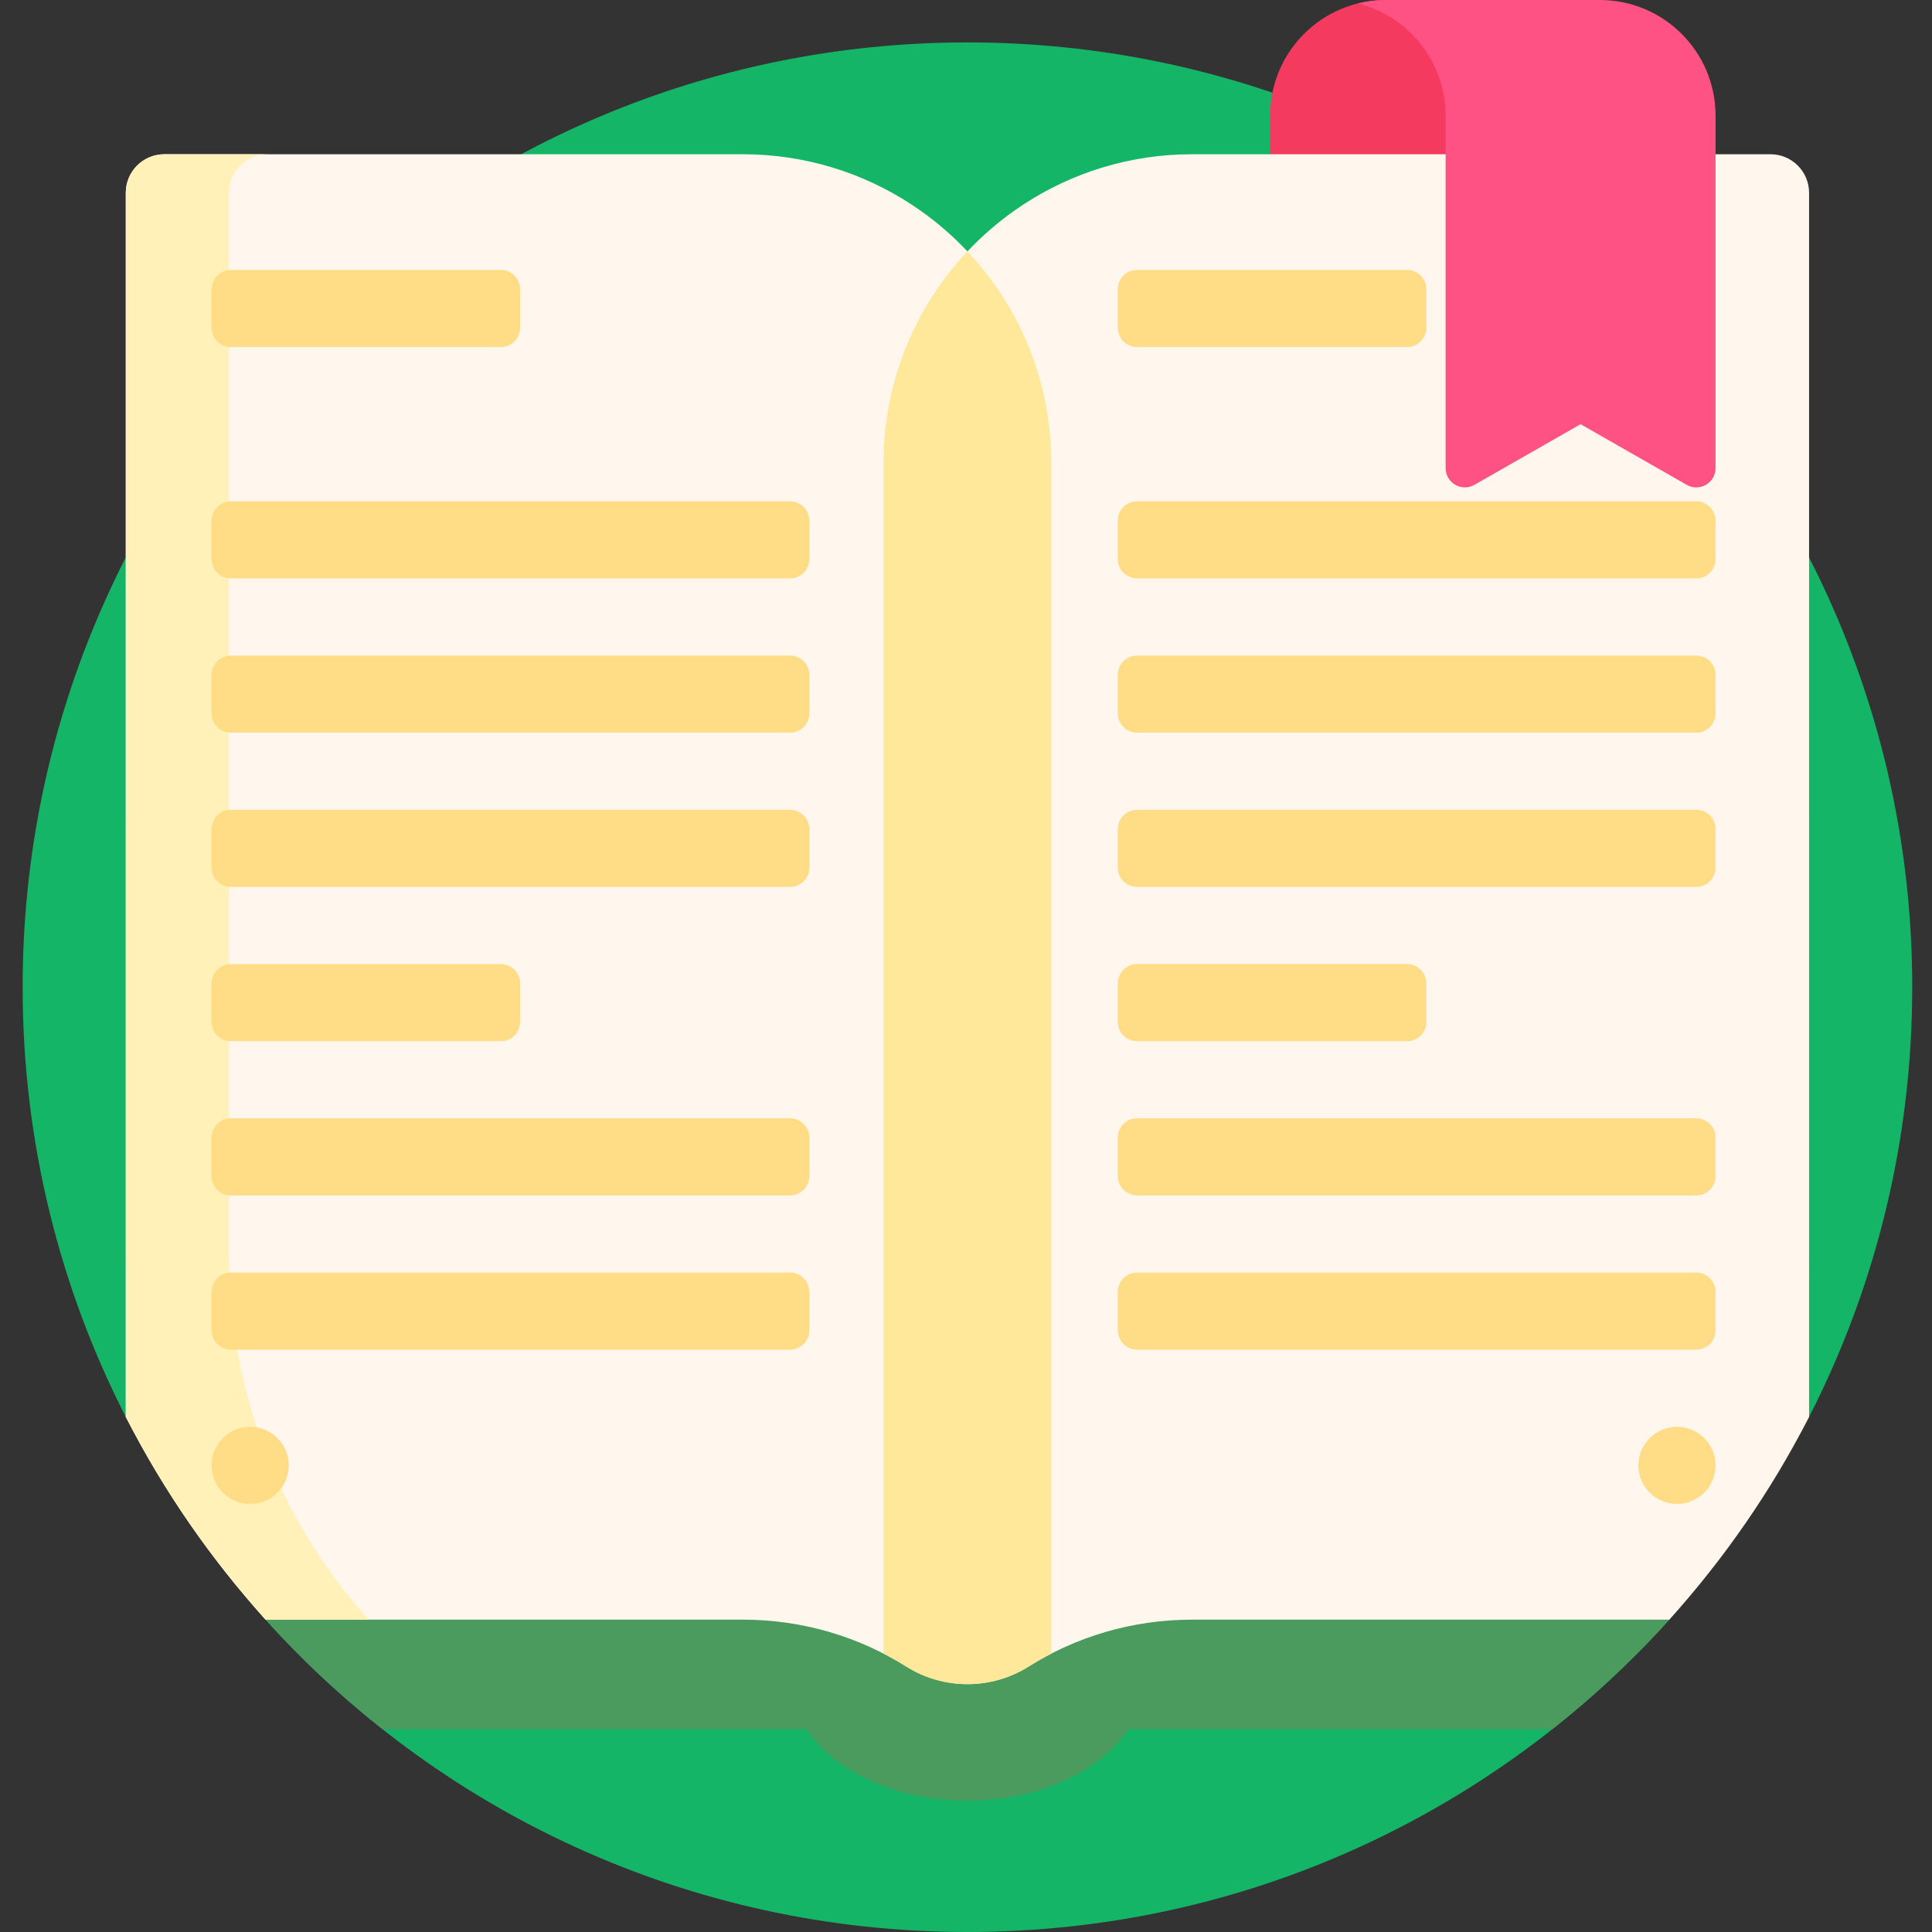 <svg height="512pt" viewBox="-6 0 512 512" width="512pt" xmlns="http://www.w3.org/2000/svg"><rect x="-6" y="0" width="512" height="512" fill="#333333" stroke="none"/><path d="m500.758 261.621c0 41.008-9.859 79.715-27.336 113.879-4.996 9.766-29.758 45.656-37.035 53.73-45.828 50.82-112.188 82.77-186.008 82.77-74.105 0-140.691-32.195-186.535-83.359-6.277-7.008-30.961-42.297-36.508-53.141-17.477-34.164-27.336-72.871-27.336-113.879 0-138.281 112.098-250.379 250.379-250.379s250.379 112.098 250.379 250.379zm0 0" fill="#15b568"/><path d="m473.422 217.66v112.984c0 37.434-13.895 73.637-39.336 101.094-8.863 9.562-18.461 18.434-28.707 26.523h-95.473c-3.168 0-9.168 0-16.863 0-7.465 11.176-23.754 18.934-42.664 18.934s-35.199-7.754-42.664-18.934c-7.691 0-13.695 0-16.863 0h-95.473c-11.219-8.859-21.664-18.652-31.215-29.27-23.871-26.543-36.828-61.133-36.828-96.832v-114.5c38.996-76.223 115.922-129.812 205.875-135.902 6.34 3.852 12.113 8.539 17.168 13.91 5.055-5.371 10.828-10.059 17.168-13.91 89.953 6.09 166.879 59.68 205.875 135.902zm0 0" fill="#4b9b5e"/><path d="m402.141 91.977h-71.539v-61.316c0-16.934 13.727-30.66 30.66-30.66h40.879zm0 0" fill="#f43b5f"/><path d="m473.422 51.098v324.398c-9.996 19.535-22.484 37.582-37.043 53.727h-126.473c-15.926 0-30.781 4.559-43.348 12.441-9.852 6.184-22.508 6.184-32.359 0-12.566-7.883-27.422-12.441-43.348-12.441h-126.473c-14.555-16.145-27.047-34.191-37.043-53.727v-324.398c0-5.645 4.578-10.219 10.223-10.219h153.293c16.504 0 31.855 4.906 44.707 13.32h.004c.75.492 1.488.996 2.219 1.508.066.051.133.098.203.145 2.195 1.555 4.309 3.211 6.34 4.969.043.039.09.078.137.117 2.066 1.801 4.043 3.695 5.918 5.691 1.879-1.996 3.852-3.895 5.922-5.691.043-.039.09-.078.137-.117 2.027-1.758 4.145-3.414 6.34-4.969.066-.047.133-.094.203-.145.73-.512 1.469-1.016 2.219-1.508 12.852-8.414 28.203-13.32 44.707-13.32h153.297c5.645 0 10.219 4.574 10.219 10.219zm0 0" fill="#fff7ee"/><path d="m54.676 332.301c0 35.539 12.875 69.98 36.605 96.434.145.164.289.324.438.484h-27.34c-14.555-16.145-27.047-34.188-37.043-53.723v-324.398c0-5.645 4.578-10.219 10.223-10.219h27.336c-5.645 0-10.219 4.574-10.219 10.219zm0 0" fill="#fff1b8"/><path d="m70.516 388.344c0 5.645-4.574 10.219-10.219 10.219s-10.223-4.574-10.223-10.219 4.578-10.219 10.223-10.219 10.219 4.574 10.219 10.219zm-15.328-112.414h71.535c2.82 0 5.109-2.289 5.109-5.109v-10.223c0-2.82-2.289-5.109-5.109-5.109h-71.535c-2.824 0-5.113 2.289-5.113 5.109v10.223c0 2.82 2.289 5.109 5.113 5.109zm148.184 61.316h-148.184c-2.824 0-5.113 2.289-5.113 5.109v10.219c0 2.82 2.289 5.109 5.113 5.109h148.184c2.82 0 5.109-2.289 5.109-5.109v-10.219c0-2.82-2.289-5.109-5.109-5.109zm0-40.879h-148.184c-2.824 0-5.113 2.289-5.113 5.109v10.219c0 2.824 2.289 5.109 5.113 5.109h148.184c2.82 0 5.109-2.285 5.109-5.109v-10.219c0-2.82-2.289-5.109-5.109-5.109zm0-81.758h-148.184c-2.824 0-5.113 2.289-5.113 5.109v10.223c0 2.82 2.289 5.109 5.113 5.109h148.184c2.82 0 5.109-2.289 5.109-5.109v-10.223c0-2.82-2.289-5.109-5.109-5.109zm-148.184-122.633h71.535c2.82 0 5.109-2.289 5.109-5.109v-10.219c0-2.824-2.289-5.113-5.109-5.113h-71.535c-2.824 0-5.113 2.289-5.113 5.113v10.219c0 2.82 2.289 5.109 5.113 5.109zm240.156 0h71.539c2.82 0 5.109-2.289 5.109-5.109v-10.219c0-2.824-2.289-5.113-5.109-5.113h-71.539c-2.82 0-5.109 2.289-5.109 5.113v10.219c0 2.82 2.289 5.109 5.109 5.109zm0 183.953h71.539c2.82 0 5.109-2.289 5.109-5.109v-10.223c0-2.82-2.289-5.109-5.109-5.109h-71.539c-2.82 0-5.109 2.289-5.109 5.109v10.223c0 2.82 2.289 5.109 5.109 5.109zm-91.973-102.195h-148.184c-2.824 0-5.113 2.285-5.113 5.109v10.219c0 2.82 2.289 5.109 5.113 5.109h148.184c2.82 0 5.109-2.289 5.109-5.109v-10.219c0-2.824-2.289-5.109-5.109-5.109zm240.156 40.875h-148.184c-2.82 0-5.109 2.289-5.109 5.109v10.223c0 2.82 2.289 5.109 5.109 5.109h148.184c2.824 0 5.113-2.289 5.113-5.109v-10.223c0-2.82-2.289-5.109-5.113-5.109zm0-40.875h-148.184c-2.82 0-5.109 2.285-5.109 5.109v10.219c0 2.82 2.289 5.109 5.109 5.109h148.184c2.824 0 5.113-2.289 5.113-5.109v-10.219c0-2.824-2.289-5.109-5.113-5.109zm0 122.633h-148.184c-2.82 0-5.109 2.289-5.109 5.109v10.219c0 2.824 2.289 5.109 5.109 5.109h148.184c2.824 0 5.113-2.285 5.113-5.109v-10.219c0-2.82-2.289-5.109-5.113-5.109zm-5.109 81.758c-5.645 0-10.219 4.574-10.219 10.219s4.574 10.219 10.219 10.219 10.223-4.574 10.223-10.219-4.578-10.219-10.223-10.219zm-235.047-245.27h-148.184c-2.824 0-5.113 2.285-5.113 5.109v10.219c0 2.82 2.289 5.109 5.113 5.109h148.184c2.82 0 5.109-2.289 5.109-5.109v-10.219c0-2.824-2.289-5.109-5.109-5.109zm240.156 204.391h-148.184c-2.82 0-5.109 2.289-5.109 5.109v10.219c0 2.82 2.289 5.109 5.109 5.109h148.184c2.824 0 5.113-2.289 5.113-5.109v-10.219c0-2.82-2.289-5.109-5.113-5.109zm0-204.391h-148.184c-2.82 0-5.109 2.285-5.109 5.109v10.219c0 2.82 2.289 5.109 5.109 5.109h148.184c2.824 0 5.113-2.289 5.113-5.109v-10.219c0-2.824-2.289-5.109-5.113-5.109zm0 0" fill="#ffdc85"/><path d="m234.25 441.703c-1.98-1.242-4.012-2.402-6.098-3.477v-315.594c0-21.68 8.453-41.371 22.227-56.008 13.773 14.633 22.227 34.328 22.227 56.008v315.594c-2.086 1.074-4.117 2.234-6.094 3.477-9.824 6.168-22.441 6.168-32.262 0zm0 0" fill="#ffe899"/><path d="m448.641 30.66v93.391c0 3.922-4.238 6.383-7.648 4.434l-28.121-16.07-28.125 16.07c-3.406 1.949-7.645-.512-7.645-4.434v-93.391c0-14.379-9.898-26.438-23.25-29.754 2.375-.59 4.855-.906 7.41-.906h56.719c16.934 0 30.66 13.727 30.66 30.66zm0 0" fill="#ff5284"/></svg>